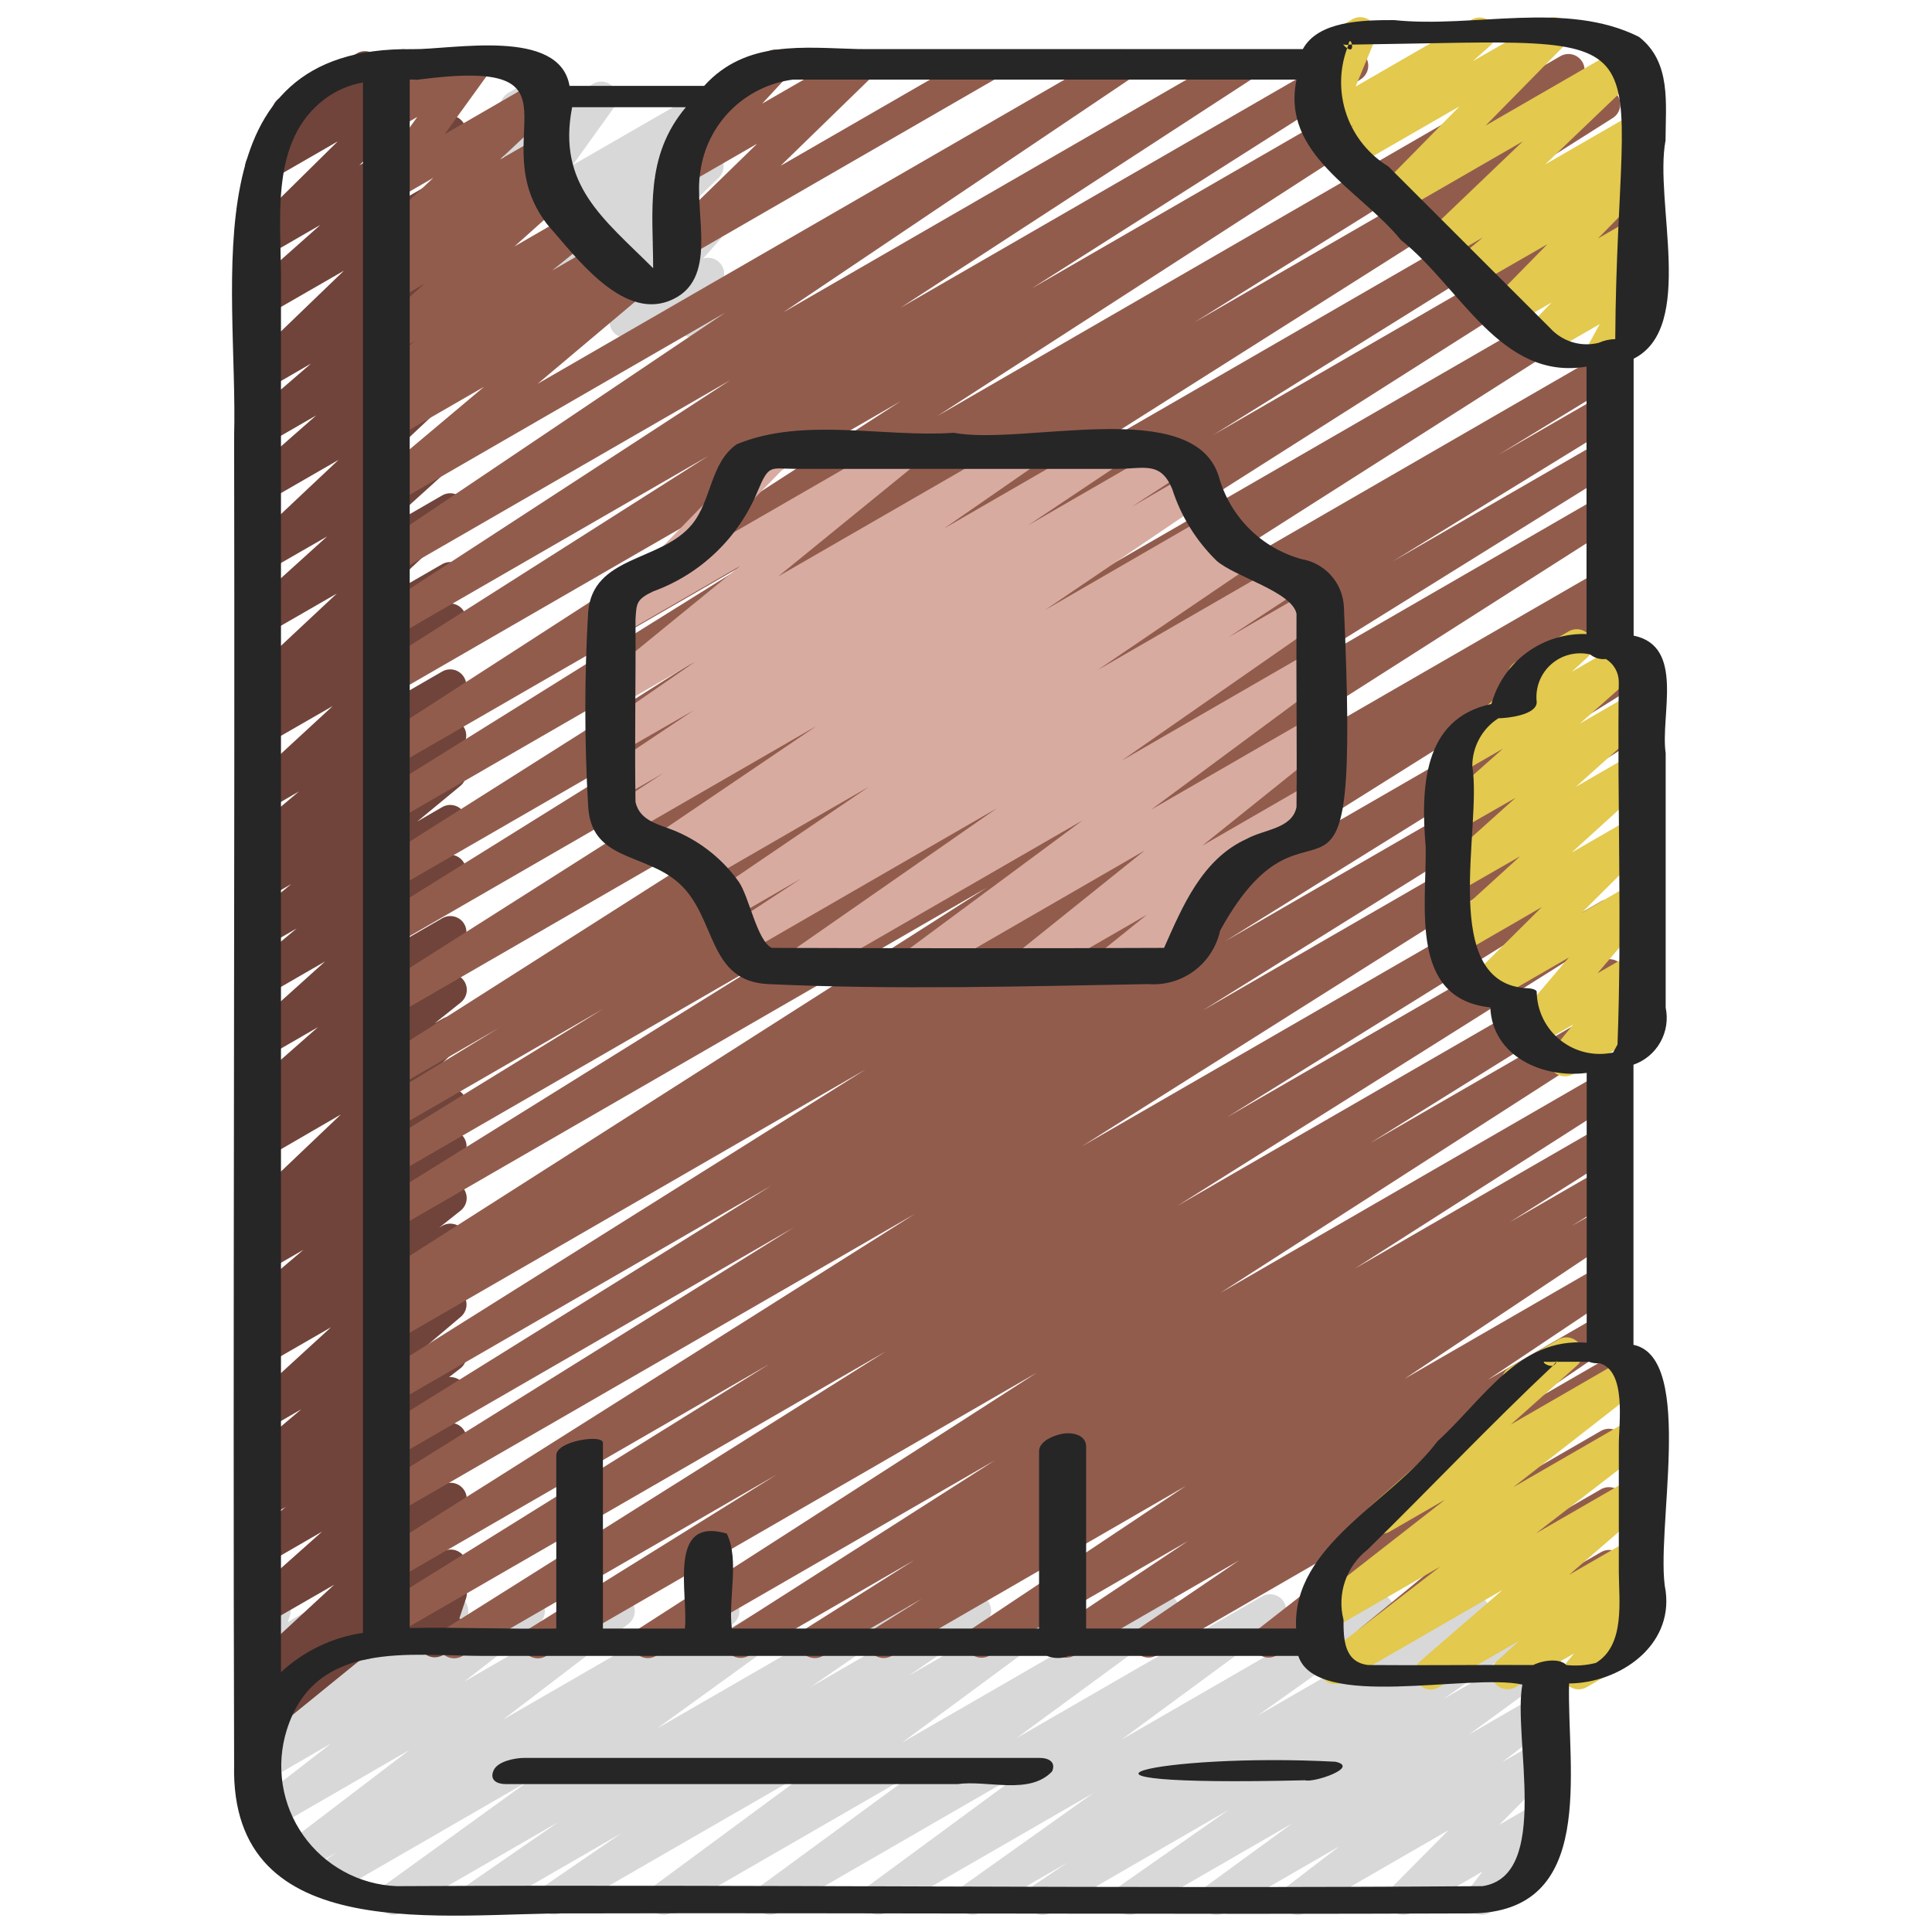 <svg width="60" height="60" viewBox="0 0 60 60" fill="none" xmlns="http://www.w3.org/2000/svg">
<path d="M16.991 10.5C16.892 10.5 16.795 10.47 16.712 10.414C16.63 10.359 16.566 10.28 16.529 10.188C16.491 10.096 16.482 9.995 16.503 9.898C16.523 9.8 16.572 9.711 16.643 9.642L18.732 7.613L16.28 9.023C16.172 9.084 16.047 9.102 15.926 9.076C15.806 9.049 15.699 8.978 15.628 8.878C15.556 8.778 15.524 8.654 15.538 8.532C15.551 8.409 15.61 8.296 15.702 8.214L18.187 6.051L16.28 7.151C16.181 7.207 16.066 7.228 15.954 7.21C15.841 7.193 15.738 7.137 15.662 7.053C15.585 6.968 15.54 6.861 15.533 6.747C15.526 6.633 15.558 6.521 15.624 6.428L16.924 4.621L16.285 4.989C16.197 5.039 16.097 5.062 15.996 5.054C15.895 5.046 15.799 5.008 15.72 4.944C15.642 4.88 15.585 4.794 15.556 4.697C15.527 4.6 15.529 4.497 15.56 4.401L15.775 3.745C15.703 3.702 15.644 3.641 15.602 3.568C15.536 3.453 15.518 3.317 15.552 3.189C15.586 3.061 15.67 2.951 15.785 2.885L16.285 2.597C16.373 2.546 16.474 2.523 16.575 2.531C16.676 2.539 16.772 2.577 16.851 2.641C16.93 2.705 16.987 2.791 17.016 2.889C17.044 2.986 17.043 3.09 17.011 3.186L16.917 3.47L18.424 2.6C18.523 2.544 18.638 2.523 18.75 2.54C18.863 2.558 18.966 2.614 19.042 2.698C19.119 2.783 19.164 2.89 19.171 3.004C19.178 3.118 19.146 3.23 19.08 3.323L17.785 5.128L22.17 2.6C22.277 2.539 22.404 2.521 22.524 2.547C22.644 2.574 22.751 2.645 22.822 2.745C22.894 2.845 22.926 2.969 22.912 3.091C22.899 3.214 22.84 3.327 22.748 3.409L20.265 5.569L21.721 4.729C21.826 4.667 21.951 4.646 22.071 4.67C22.191 4.694 22.298 4.761 22.372 4.858C22.446 4.956 22.481 5.077 22.472 5.199C22.462 5.321 22.409 5.435 22.321 5.52L20.23 7.548L21.73 6.681C21.833 6.622 21.953 6.602 22.069 6.623C22.186 6.645 22.291 6.707 22.366 6.799C22.441 6.89 22.48 7.006 22.478 7.124C22.476 7.242 22.432 7.356 22.354 7.445L21.835 8.029C21.923 8 22.018 7.997 22.108 8.019C22.198 8.041 22.28 8.087 22.345 8.153C22.41 8.219 22.456 8.302 22.477 8.392C22.497 8.483 22.493 8.577 22.463 8.665L22.263 9.265C22.332 9.308 22.389 9.367 22.429 9.438C22.495 9.553 22.513 9.689 22.479 9.817C22.444 9.945 22.361 10.054 22.246 10.12L21.746 10.41C21.658 10.461 21.557 10.484 21.455 10.476C21.354 10.467 21.258 10.428 21.179 10.364C21.1 10.3 21.043 10.213 21.015 10.115C20.987 10.017 20.989 9.913 21.022 9.817L21.094 9.606L19.681 10.421C19.578 10.48 19.457 10.501 19.341 10.48C19.224 10.459 19.118 10.396 19.043 10.304C18.968 10.212 18.928 10.096 18.931 9.978C18.933 9.859 18.978 9.745 19.057 9.656L19.557 9.099L17.245 10.433C17.168 10.478 17.08 10.501 16.991 10.5Z" fill="#D8D8D8"/>
<path d="M32.372 59.47C32.265 59.47 32.161 59.435 32.075 59.371C31.989 59.308 31.925 59.218 31.894 59.115C31.863 59.013 31.866 58.903 31.902 58.802C31.938 58.701 32.005 58.615 32.094 58.555L33.153 57.843L30.453 59.402C30.342 59.465 30.21 59.484 30.086 59.453C29.962 59.423 29.854 59.346 29.785 59.238C29.715 59.13 29.69 59 29.714 58.874C29.738 58.749 29.809 58.637 29.913 58.562L33.946 55.691L27.517 59.4C27.406 59.462 27.276 59.48 27.153 59.45C27.03 59.419 26.923 59.343 26.854 59.237C26.785 59.131 26.758 59.003 26.78 58.878C26.802 58.753 26.87 58.641 26.971 58.565L31.886 54.948L24.174 59.4C24.063 59.464 23.932 59.483 23.808 59.453C23.683 59.424 23.575 59.347 23.505 59.24C23.435 59.133 23.409 59.004 23.432 58.878C23.455 58.752 23.525 58.64 23.628 58.564L28.487 55L20.861 59.4C20.75 59.463 20.62 59.482 20.496 59.452C20.372 59.423 20.264 59.347 20.194 59.24C20.124 59.133 20.098 59.004 20.12 58.879C20.142 58.753 20.212 58.641 20.314 58.565L25.326 54.865L17.461 59.4C17.349 59.46 17.219 59.476 17.097 59.443C16.974 59.411 16.868 59.334 16.801 59.227C16.733 59.119 16.709 58.99 16.733 58.866C16.756 58.742 16.827 58.631 16.929 58.556L19.291 56.937L15.023 59.4C14.912 59.461 14.781 59.477 14.658 59.445C14.535 59.413 14.429 59.336 14.361 59.229C14.293 59.121 14.268 58.992 14.292 58.868C14.316 58.743 14.386 58.632 14.489 58.557L17.333 56.59L12.465 59.4C12.354 59.464 12.223 59.482 12.098 59.452C11.974 59.422 11.866 59.346 11.796 59.238C11.727 59.131 11.701 59.001 11.725 58.875C11.748 58.749 11.819 58.637 11.922 58.562L16.411 55.314L10.265 58.863C10.153 58.926 10.021 58.943 9.897 58.912C9.772 58.88 9.665 58.802 9.596 58.693C9.528 58.584 9.504 58.453 9.53 58.328C9.556 58.202 9.629 58.09 9.734 58.017L10.474 57.517L9.369 58.153C9.259 58.217 9.129 58.236 9.005 58.207C8.882 58.178 8.773 58.103 8.703 57.998C8.632 57.892 8.605 57.764 8.626 57.638C8.646 57.513 8.714 57.4 8.815 57.323L12.715 54.348L8.521 56.772C8.411 56.835 8.282 56.853 8.159 56.825C8.036 56.796 7.928 56.721 7.858 56.617C7.788 56.512 7.759 56.384 7.779 56.259C7.799 56.135 7.865 56.022 7.965 55.944L10.285 54.144L8.28 55.305C8.171 55.368 8.042 55.388 7.919 55.36C7.796 55.332 7.688 55.259 7.617 55.154C7.546 55.05 7.516 54.923 7.535 54.799C7.554 54.674 7.619 54.561 7.717 54.482L8.7 53.69L8.28 53.933C8.181 53.99 8.065 54.012 7.952 53.994C7.839 53.976 7.736 53.92 7.659 53.835C7.582 53.75 7.537 53.641 7.531 53.527C7.525 53.413 7.558 53.3 7.625 53.207L8.765 51.63L8.28 51.909C8.191 51.96 8.089 51.983 7.987 51.975C7.885 51.966 7.788 51.926 7.709 51.861C7.631 51.796 7.574 51.708 7.547 51.609C7.52 51.51 7.524 51.406 7.558 51.309L7.758 50.733C7.692 50.69 7.638 50.632 7.599 50.564C7.533 50.449 7.515 50.313 7.549 50.185C7.583 50.058 7.667 49.949 7.781 49.882L8.281 49.593C8.369 49.543 8.471 49.521 8.572 49.53C8.673 49.539 8.77 49.579 8.848 49.644C8.926 49.709 8.982 49.796 9.009 49.894C9.037 49.992 9.033 50.096 9 50.192L8.937 50.374L10.286 49.596C10.385 49.539 10.5 49.518 10.613 49.536C10.726 49.554 10.829 49.61 10.905 49.695C10.982 49.779 11.027 49.888 11.034 50.002C11.04 50.115 11.007 50.228 10.941 50.321L9.805 51.9L13.798 49.6C13.907 49.538 14.035 49.52 14.157 49.548C14.279 49.576 14.386 49.649 14.457 49.753C14.527 49.856 14.557 49.982 14.539 50.106C14.521 50.23 14.458 50.343 14.361 50.422L13.378 51.214L16.178 49.598C16.288 49.537 16.416 49.519 16.539 49.548C16.661 49.577 16.768 49.651 16.838 49.756C16.908 49.86 16.936 49.987 16.916 50.111C16.897 50.236 16.831 50.348 16.733 50.426L14.414 52.226L18.963 49.6C19.073 49.536 19.203 49.517 19.327 49.546C19.45 49.575 19.558 49.65 19.629 49.755C19.699 49.861 19.727 49.989 19.706 50.115C19.686 50.24 19.618 50.353 19.517 50.43L15.617 53.408L22.217 49.598C22.329 49.534 22.462 49.516 22.587 49.548C22.712 49.579 22.82 49.658 22.888 49.767C22.957 49.877 22.98 50.008 22.954 50.135C22.928 50.261 22.853 50.372 22.747 50.445L22.013 50.945L24.343 49.6C24.454 49.536 24.585 49.518 24.709 49.548C24.834 49.578 24.942 49.654 25.011 49.762C25.081 49.869 25.107 49.999 25.083 50.125C25.06 50.251 24.989 50.363 24.886 50.438L20.395 53.687L27.478 49.598C27.59 49.535 27.721 49.517 27.846 49.548C27.97 49.58 28.078 49.658 28.146 49.766C28.215 49.874 28.239 50.005 28.214 50.131C28.189 50.257 28.117 50.368 28.012 50.442L25.163 52.4L30.037 49.586C30.149 49.524 30.28 49.507 30.404 49.539C30.528 49.57 30.635 49.648 30.703 49.757C30.771 49.865 30.795 49.995 30.77 50.12C30.745 50.246 30.673 50.357 30.569 50.431L28.209 52.048L32.478 49.584C32.589 49.522 32.718 49.504 32.841 49.535C32.965 49.565 33.072 49.641 33.141 49.747C33.21 49.853 33.237 49.981 33.215 50.106C33.193 50.231 33.125 50.343 33.024 50.419L28.013 54.119L35.883 49.576C35.994 49.512 36.125 49.493 36.249 49.523C36.373 49.552 36.482 49.629 36.552 49.736C36.622 49.843 36.648 49.972 36.625 50.098C36.602 50.224 36.532 50.336 36.429 50.412L31.568 53.979L39.2 49.574C39.31 49.512 39.44 49.494 39.563 49.525C39.687 49.555 39.794 49.63 39.863 49.736C39.932 49.843 39.959 49.971 39.937 50.096C39.915 50.221 39.847 50.333 39.746 50.409L34.83 54.025L42.547 49.571C42.658 49.508 42.789 49.489 42.914 49.52C43.038 49.55 43.146 49.627 43.215 49.735C43.285 49.843 43.31 49.973 43.286 50.099C43.262 50.224 43.191 50.336 43.087 50.411L39.055 53.281L45.485 49.569C45.597 49.504 45.73 49.485 45.856 49.516C45.982 49.548 46.091 49.627 46.16 49.737C46.229 49.847 46.252 49.98 46.224 50.106C46.197 50.233 46.122 50.345 46.014 50.417L44.956 51.127L47.656 49.567C47.768 49.503 47.9 49.484 48.025 49.515C48.15 49.546 48.258 49.624 48.327 49.732C48.396 49.841 48.42 49.972 48.395 50.098C48.37 50.224 48.297 50.336 48.192 50.41L44.824 52.765L47.72 51.1C47.831 51.035 47.962 51.016 48.087 51.045C48.212 51.075 48.321 51.151 48.391 51.259C48.461 51.367 48.487 51.497 48.464 51.623C48.44 51.749 48.369 51.862 48.265 51.937L45.615 53.87L47.715 52.655C47.825 52.593 47.954 52.575 48.076 52.604C48.199 52.634 48.306 52.708 48.376 52.813C48.446 52.918 48.474 53.045 48.454 53.169C48.434 53.294 48.368 53.406 48.269 53.484L46.654 54.723L47.715 54.111C47.82 54.05 47.943 54.03 48.062 54.054C48.181 54.077 48.287 54.143 48.361 54.239C48.435 54.335 48.471 54.454 48.464 54.575C48.456 54.696 48.405 54.81 48.32 54.896L46.562 56.67L47.72 56C47.82 55.943 47.937 55.922 48.051 55.941C48.164 55.96 48.268 56.018 48.344 56.105C48.42 56.191 48.464 56.302 48.468 56.417C48.472 56.532 48.436 56.645 48.366 56.737L47.766 57.517C47.867 57.535 47.959 57.584 48.032 57.656C48.104 57.728 48.152 57.821 48.17 57.922C48.188 58.023 48.175 58.126 48.132 58.219C48.089 58.312 48.018 58.389 47.93 58.441L46.272 59.398C46.172 59.455 46.055 59.476 45.941 59.457C45.827 59.438 45.724 59.38 45.648 59.294C45.572 59.207 45.528 59.096 45.524 58.981C45.52 58.866 45.556 58.753 45.626 58.661L46.039 58.123L43.828 59.4C43.723 59.46 43.6 59.48 43.482 59.456C43.364 59.432 43.258 59.367 43.185 59.271C43.111 59.176 43.074 59.057 43.081 58.936C43.088 58.816 43.139 58.702 43.223 58.616L44.986 56.837L40.545 59.4C40.435 59.463 40.305 59.482 40.182 59.453C40.059 59.424 39.951 59.35 39.881 59.245C39.81 59.139 39.782 59.011 39.803 58.886C39.823 58.761 39.89 58.648 39.99 58.571L41.6 57.336L38.023 59.4C37.912 59.463 37.781 59.481 37.657 59.451C37.534 59.421 37.426 59.345 37.356 59.238C37.287 59.131 37.261 59.002 37.284 58.876C37.306 58.751 37.376 58.639 37.479 58.563L40.13 56.629L35.33 59.4C35.219 59.462 35.088 59.478 34.965 59.447C34.841 59.416 34.734 59.339 34.666 59.231C34.598 59.124 34.573 58.994 34.596 58.869C34.62 58.744 34.691 58.633 34.794 58.558L38.159 56.205L32.624 59.405C32.547 59.449 32.46 59.471 32.372 59.47Z" fill="#D8D8D8"/>
<path d="M11.306 51.538C11.196 51.538 11.089 51.502 11.002 51.435C10.914 51.368 10.851 51.274 10.823 51.167C10.794 51.061 10.802 50.948 10.844 50.847C10.886 50.745 10.961 50.66 11.056 50.605L13.749 49.05C13.837 48.999 13.938 48.977 14.039 48.985C14.14 48.993 14.237 49.032 14.315 49.096C14.394 49.16 14.451 49.247 14.479 49.344C14.507 49.442 14.505 49.546 14.473 49.642L14.267 50.258C14.336 50.302 14.393 50.361 14.434 50.432C14.467 50.489 14.488 50.552 14.496 50.617C14.505 50.682 14.501 50.748 14.483 50.812C14.466 50.875 14.437 50.934 14.397 50.986C14.357 51.039 14.307 51.082 14.25 51.115L13.75 51.403C13.662 51.453 13.561 51.476 13.46 51.468C13.358 51.459 13.262 51.42 13.184 51.356C13.105 51.292 13.048 51.205 13.02 51.108C12.992 51.011 12.994 50.907 13.026 50.811L13.104 50.576L11.556 51.471C11.48 51.515 11.394 51.538 11.306 51.538Z" fill="#70443A"/>
<path d="M8.03 53.977C7.927 53.977 7.826 53.945 7.742 53.885C7.658 53.826 7.594 53.742 7.559 53.644C7.525 53.547 7.521 53.441 7.549 53.342C7.577 53.242 7.635 53.154 7.715 53.089L8.815 52.195L8.28 52.5C8.174 52.562 8.048 52.582 7.927 52.557C7.807 52.532 7.7 52.464 7.627 52.364C7.554 52.265 7.52 52.143 7.531 52.02C7.543 51.897 7.6 51.783 7.69 51.7L10.377 49.216L8.277 50.426C8.17 50.487 8.044 50.506 7.924 50.48C7.803 50.454 7.697 50.384 7.624 50.284C7.552 50.184 7.52 50.061 7.533 49.938C7.546 49.816 7.604 49.703 7.695 49.62L10.004 47.565L8.277 48.565C8.168 48.628 8.04 48.647 7.918 48.62C7.795 48.593 7.688 48.52 7.616 48.417C7.545 48.313 7.516 48.186 7.534 48.061C7.553 47.937 7.618 47.824 7.716 47.745L8.876 46.8L8.276 47.144C8.166 47.205 8.038 47.223 7.915 47.194C7.793 47.165 7.686 47.09 7.616 46.986C7.547 46.882 7.518 46.755 7.538 46.631C7.557 46.506 7.623 46.394 7.721 46.316L8.07 46.045C7.983 46.051 7.896 46.034 7.817 45.998C7.737 45.961 7.669 45.904 7.617 45.834C7.545 45.732 7.515 45.606 7.531 45.483C7.547 45.359 7.609 45.245 7.704 45.165L9.359 43.765L8.28 44.39C8.174 44.452 8.048 44.472 7.927 44.446C7.807 44.421 7.7 44.352 7.627 44.253C7.554 44.154 7.52 44.031 7.532 43.908C7.544 43.785 7.601 43.671 7.692 43.588L10.279 41.22L8.279 42.374C8.17 42.435 8.042 42.453 7.92 42.424C7.798 42.396 7.692 42.322 7.621 42.219C7.551 42.115 7.522 41.989 7.54 41.865C7.558 41.742 7.622 41.629 7.719 41.55L8.38 41.024L8.28 41.082C8.172 41.144 8.045 41.163 7.924 41.136C7.802 41.108 7.695 41.037 7.624 40.935C7.552 40.834 7.521 40.709 7.536 40.586C7.552 40.462 7.613 40.349 7.707 40.268L9.423 38.814L8.28 39.474C8.171 39.538 8.041 39.558 7.918 39.53C7.794 39.502 7.686 39.428 7.614 39.324C7.543 39.219 7.514 39.091 7.534 38.966C7.553 38.84 7.619 38.727 7.719 38.649L8.426 38.088L8.28 38.171C8.174 38.237 8.046 38.26 7.923 38.237C7.8 38.213 7.69 38.144 7.616 38.044C7.541 37.943 7.507 37.818 7.52 37.694C7.533 37.569 7.592 37.454 7.686 37.371L10.586 34.611L8.28 35.949C8.171 36.011 8.043 36.03 7.92 36.001C7.798 35.973 7.691 35.9 7.62 35.796C7.55 35.693 7.52 35.566 7.538 35.442C7.557 35.318 7.621 35.205 7.718 35.126L8.525 34.48L8.28 34.621C8.173 34.682 8.046 34.702 7.926 34.675C7.805 34.649 7.698 34.579 7.626 34.478C7.554 34.378 7.522 34.254 7.535 34.131C7.549 34.009 7.608 33.895 7.7 33.813L9.874 31.9L8.28 32.82C8.174 32.877 8.05 32.894 7.933 32.867C7.815 32.84 7.711 32.772 7.64 32.674C7.569 32.577 7.535 32.457 7.546 32.337C7.556 32.216 7.609 32.104 7.696 32.02L10.096 29.859L8.276 30.909C8.168 30.97 8.041 30.989 7.92 30.961C7.798 30.933 7.692 30.862 7.621 30.76C7.549 30.658 7.519 30.533 7.535 30.41C7.55 30.287 7.612 30.174 7.706 30.093L9.212 28.835L8.276 29.375C8.168 29.436 8.04 29.455 7.918 29.428C7.797 29.4 7.69 29.328 7.619 29.225C7.548 29.123 7.517 28.997 7.534 28.874C7.55 28.75 7.613 28.637 7.708 28.557L9.044 27.457L8.276 27.9C8.166 27.965 8.036 27.985 7.912 27.956C7.787 27.928 7.679 27.853 7.608 27.747C7.537 27.641 7.509 27.512 7.53 27.387C7.551 27.261 7.619 27.148 7.72 27.071L8.085 26.789C7.995 26.799 7.905 26.784 7.823 26.747C7.74 26.71 7.669 26.652 7.617 26.579C7.545 26.477 7.514 26.351 7.531 26.227C7.547 26.103 7.609 25.989 7.705 25.909L9.284 24.58L8.284 25.159C8.178 25.22 8.052 25.24 7.932 25.214C7.812 25.189 7.706 25.12 7.633 25.021C7.56 24.923 7.526 24.801 7.538 24.678C7.549 24.556 7.605 24.443 7.695 24.359L10.334 21.926L8.28 23.109C8.171 23.17 8.043 23.188 7.921 23.159C7.799 23.131 7.693 23.057 7.622 22.954C7.552 22.85 7.523 22.724 7.541 22.6C7.559 22.477 7.623 22.364 7.72 22.285L8.353 21.785L8.28 21.826C8.174 21.89 8.047 21.912 7.925 21.887C7.804 21.863 7.695 21.794 7.621 21.694C7.548 21.595 7.514 21.471 7.526 21.347C7.538 21.224 7.596 21.109 7.688 21.026L10.46 18.433L8.28 19.69C8.174 19.748 8.05 19.766 7.931 19.74C7.812 19.714 7.707 19.645 7.636 19.547C7.564 19.449 7.53 19.329 7.541 19.208C7.552 19.087 7.606 18.974 7.694 18.89L10.158 16.66L8.28 17.741C8.174 17.802 8.049 17.823 7.929 17.798C7.809 17.773 7.702 17.705 7.629 17.607C7.556 17.509 7.521 17.387 7.532 17.264C7.542 17.142 7.598 17.028 7.687 16.944L10.512 14.283L8.28 15.571C8.173 15.631 8.047 15.65 7.927 15.623C7.806 15.597 7.7 15.527 7.629 15.427C7.557 15.326 7.525 15.203 7.538 15.081C7.551 14.958 7.609 14.845 7.701 14.763L9.822 12.9L8.28 13.79C8.172 13.852 8.045 13.871 7.924 13.845C7.803 13.818 7.696 13.748 7.624 13.646C7.552 13.545 7.52 13.421 7.535 13.297C7.549 13.174 7.609 13.06 7.703 12.979L9.66 11.291L8.28 12.091C8.174 12.155 8.049 12.177 7.928 12.154C7.806 12.13 7.698 12.063 7.623 11.964C7.549 11.866 7.514 11.743 7.524 11.62C7.534 11.497 7.59 11.383 7.68 11.298L10.68 8.407L8.28 9.79C8.173 9.85 8.047 9.869 7.927 9.842C7.807 9.816 7.701 9.746 7.629 9.646C7.557 9.546 7.525 9.423 7.538 9.301C7.551 9.179 7.609 9.065 7.7 8.983L9.951 6.983L8.28 7.95C8.175 8.009 8.052 8.028 7.934 8.004C7.816 7.979 7.71 7.913 7.637 7.817C7.564 7.721 7.528 7.602 7.536 7.482C7.544 7.361 7.595 7.248 7.68 7.162L10.49 4.39L8.369 5.613C8.263 5.677 8.138 5.699 8.017 5.676C7.895 5.652 7.787 5.585 7.712 5.486C7.638 5.388 7.603 5.265 7.613 5.142C7.623 5.019 7.679 4.904 7.769 4.82L8.715 3.91C8.631 3.866 8.562 3.799 8.515 3.716C8.482 3.659 8.461 3.596 8.453 3.531C8.444 3.466 8.449 3.4 8.466 3.336C8.483 3.273 8.513 3.213 8.553 3.161C8.593 3.109 8.643 3.066 8.7 3.033L11.076 1.662C11.182 1.598 11.307 1.576 11.429 1.599C11.55 1.623 11.658 1.69 11.733 1.789C11.807 1.887 11.843 2.01 11.832 2.133C11.822 2.256 11.766 2.371 11.676 2.455L11.423 2.699L13.374 1.572C13.479 1.513 13.602 1.494 13.72 1.518C13.839 1.543 13.944 1.609 14.017 1.705C14.09 1.801 14.126 1.92 14.118 2.04C14.11 2.161 14.059 2.274 13.974 2.36L11.157 5.136L13.722 3.655C13.829 3.593 13.956 3.573 14.077 3.599C14.198 3.625 14.306 3.695 14.378 3.795C14.45 3.896 14.483 4.02 14.47 4.143C14.456 4.266 14.397 4.38 14.304 4.462L12.054 6.462L13.723 5.499C13.829 5.435 13.954 5.413 14.076 5.436C14.197 5.46 14.305 5.527 14.38 5.626C14.454 5.724 14.49 5.847 14.479 5.97C14.469 6.093 14.413 6.208 14.323 6.292L11.323 9.182L13.723 7.795C13.83 7.739 13.953 7.723 14.071 7.751C14.188 7.779 14.292 7.848 14.362 7.946C14.432 8.044 14.465 8.165 14.453 8.285C14.442 8.405 14.387 8.517 14.3 8.6L12.342 10.293L13.724 9.493C13.832 9.432 13.958 9.412 14.079 9.439C14.2 9.465 14.307 9.535 14.379 9.636C14.451 9.737 14.483 9.861 14.469 9.984C14.455 10.107 14.396 10.22 14.303 10.302L12.183 12.16L13.725 11.27C13.832 11.206 13.958 11.184 14.08 11.209C14.202 11.233 14.31 11.302 14.384 11.402C14.458 11.501 14.492 11.625 14.479 11.749C14.467 11.872 14.409 11.987 14.317 12.07L11.493 14.731L13.727 13.442C13.834 13.384 13.957 13.367 14.075 13.393C14.194 13.42 14.298 13.489 14.369 13.586C14.441 13.684 14.474 13.804 14.464 13.925C14.453 14.046 14.399 14.158 14.312 14.242L11.848 16.473L13.728 15.388C13.835 15.325 13.961 15.304 14.082 15.329C14.203 15.354 14.311 15.422 14.384 15.522C14.458 15.621 14.492 15.744 14.48 15.867C14.468 15.99 14.41 16.105 14.319 16.188L11.549 18.781L13.728 17.523C13.838 17.459 13.967 17.439 14.091 17.467C14.214 17.495 14.323 17.569 14.394 17.674C14.465 17.778 14.494 17.906 14.475 18.031C14.455 18.157 14.389 18.27 14.289 18.348L13.658 18.848L13.729 18.807C13.836 18.746 13.961 18.726 14.081 18.752C14.201 18.777 14.307 18.846 14.38 18.945C14.453 19.043 14.487 19.165 14.475 19.288C14.464 19.41 14.408 19.523 14.318 19.607L11.68 22.04L13.73 20.856C13.838 20.793 13.966 20.773 14.089 20.799C14.211 20.826 14.319 20.898 14.391 21.001C14.463 21.104 14.494 21.23 14.478 21.354C14.461 21.478 14.398 21.592 14.302 21.672L12.728 22.993L13.728 22.414C13.838 22.35 13.968 22.33 14.092 22.359C14.215 22.387 14.324 22.462 14.395 22.567C14.466 22.672 14.494 22.801 14.473 22.926C14.453 23.052 14.386 23.164 14.285 23.242L13.919 23.525C14.027 23.512 14.135 23.534 14.229 23.588C14.323 23.642 14.397 23.724 14.439 23.824C14.482 23.923 14.491 24.034 14.466 24.139C14.44 24.244 14.382 24.338 14.298 24.407L12.96 25.512L13.73 25.067C13.839 25.003 13.967 24.983 14.09 25.01C14.212 25.037 14.32 25.109 14.393 25.212C14.464 25.315 14.495 25.441 14.478 25.566C14.461 25.69 14.398 25.804 14.301 25.884L12.8 27.144L13.738 26.603C13.845 26.546 13.968 26.529 14.085 26.556C14.203 26.583 14.307 26.651 14.378 26.749C14.45 26.846 14.483 26.966 14.473 27.086C14.462 27.207 14.409 27.319 14.322 27.403L11.922 29.562L13.741 28.513C13.848 28.453 13.974 28.434 14.094 28.461C14.214 28.487 14.32 28.557 14.392 28.657C14.464 28.757 14.496 28.88 14.483 29.002C14.47 29.124 14.412 29.238 14.321 29.32L12.149 31.232L13.742 30.312C13.851 30.247 13.981 30.226 14.105 30.254C14.229 30.281 14.338 30.355 14.41 30.46C14.482 30.565 14.511 30.693 14.491 30.819C14.472 30.944 14.405 31.058 14.305 31.136L13.499 31.78L13.743 31.64C13.849 31.575 13.975 31.552 14.097 31.575C14.219 31.598 14.328 31.666 14.403 31.765C14.478 31.864 14.513 31.987 14.502 32.111C14.491 32.235 14.434 32.35 14.343 32.434L11.427 35.2L13.74 33.865C13.849 33.801 13.979 33.782 14.102 33.81C14.225 33.838 14.333 33.911 14.405 34.016C14.476 34.12 14.505 34.248 14.486 34.372C14.467 34.497 14.401 34.611 14.302 34.689L13.602 35.248L13.742 35.167C13.85 35.105 13.977 35.086 14.099 35.113C14.22 35.141 14.327 35.212 14.399 35.314C14.47 35.415 14.501 35.54 14.486 35.663C14.47 35.787 14.409 35.9 14.315 35.981L12.6 37.434L13.741 36.774C13.851 36.71 13.98 36.69 14.104 36.718C14.227 36.746 14.336 36.82 14.407 36.925C14.478 37.029 14.507 37.157 14.488 37.282C14.468 37.408 14.402 37.521 14.302 37.599L13.638 38.126L13.738 38.066C13.845 38.006 13.969 37.987 14.089 38.013C14.209 38.038 14.315 38.107 14.387 38.205C14.459 38.304 14.493 38.425 14.482 38.547C14.471 38.669 14.415 38.782 14.326 38.866L11.74 41.233L13.74 40.079C13.848 40.017 13.976 39.998 14.097 40.025C14.219 40.052 14.326 40.124 14.397 40.226C14.469 40.328 14.5 40.453 14.484 40.577C14.468 40.7 14.407 40.813 14.312 40.894L12.655 42.294L13.741 41.668C13.851 41.605 13.98 41.587 14.103 41.615C14.226 41.644 14.334 41.719 14.404 41.824C14.475 41.928 14.503 42.056 14.483 42.181C14.463 42.306 14.397 42.418 14.297 42.496L13.947 42.767C14.035 42.761 14.123 42.778 14.202 42.815C14.282 42.852 14.351 42.909 14.403 42.98C14.475 43.083 14.505 43.21 14.488 43.334C14.47 43.459 14.406 43.572 14.309 43.652L13.151 44.597L13.743 44.255C13.85 44.194 13.976 44.175 14.097 44.201C14.217 44.227 14.324 44.297 14.396 44.397C14.468 44.497 14.501 44.62 14.488 44.742C14.475 44.865 14.417 44.978 14.325 45.061L12.016 47.117L13.744 46.117C13.851 46.055 13.976 46.035 14.097 46.06C14.217 46.085 14.325 46.154 14.398 46.253C14.471 46.352 14.505 46.474 14.493 46.597C14.481 46.72 14.425 46.834 14.334 46.917L11.65 49.4L13.75 48.189C13.859 48.127 13.987 48.107 14.11 48.135C14.232 48.163 14.34 48.236 14.411 48.339C14.482 48.443 14.511 48.569 14.494 48.693C14.476 48.818 14.412 48.931 14.315 49.01L8.815 53.479C8.773 53.58 8.699 53.664 8.605 53.719L8.28 53.907C8.204 53.952 8.118 53.976 8.03 53.977Z" fill="#70443A"/>
<path d="M21.03 8.081C20.931 8.081 20.834 8.051 20.751 7.995C20.669 7.94 20.605 7.861 20.568 7.769C20.53 7.677 20.521 7.576 20.542 7.479C20.562 7.381 20.611 7.292 20.682 7.223L23.515 4.462L21.305 5.737C21.201 5.797 21.08 5.818 20.962 5.796C20.844 5.774 20.738 5.71 20.664 5.617C20.589 5.524 20.55 5.406 20.554 5.287C20.559 5.167 20.606 5.053 20.687 4.965L22.068 3.476C21.994 3.431 21.933 3.367 21.892 3.291C21.85 3.215 21.829 3.13 21.83 3.043C21.831 2.956 21.855 2.872 21.899 2.797C21.942 2.722 22.005 2.66 22.08 2.617L23.832 1.605C23.936 1.545 24.057 1.524 24.175 1.546C24.293 1.568 24.399 1.632 24.474 1.726C24.548 1.819 24.587 1.937 24.582 2.056C24.578 2.176 24.53 2.29 24.449 2.378L23.672 3.217L26.477 1.6C26.582 1.538 26.707 1.517 26.827 1.541C26.947 1.565 27.054 1.632 27.128 1.729C27.201 1.827 27.237 1.948 27.228 2.07C27.218 2.192 27.165 2.306 27.077 2.391L24.243 5.148L30.394 1.6C30.508 1.54 30.641 1.527 30.765 1.563C30.889 1.599 30.994 1.681 31.059 1.793C31.123 1.904 31.142 2.037 31.111 2.162C31.081 2.287 31.003 2.396 30.894 2.465L21.28 8.014C21.204 8.058 21.118 8.082 21.03 8.081Z" fill="#925C4D"/>
<path d="M14.1 51.5C13.992 51.5 13.886 51.465 13.8 51.399C13.713 51.334 13.65 51.243 13.62 51.139C13.59 51.034 13.595 50.923 13.633 50.822C13.672 50.721 13.742 50.635 13.834 50.577L27.508 41.971L12.28 50.763C12.166 50.827 12.032 50.844 11.906 50.811C11.78 50.777 11.672 50.696 11.605 50.584C11.539 50.472 11.518 50.339 11.548 50.212C11.578 50.085 11.657 49.975 11.767 49.905L23.886 42.366L12.28 49.066C12.167 49.126 12.035 49.141 11.912 49.107C11.788 49.073 11.682 48.993 11.616 48.883C11.55 48.774 11.528 48.643 11.556 48.518C11.584 48.393 11.658 48.283 11.764 48.211L28.41 37.7L12.28 47.01C12.167 47.072 12.034 47.089 11.909 47.055C11.784 47.021 11.677 46.94 11.61 46.829C11.543 46.718 11.523 46.586 11.552 46.46C11.581 46.334 11.658 46.224 11.766 46.153L24.637 38.129L12.28 45.263C12.166 45.327 12.032 45.344 11.906 45.311C11.78 45.277 11.672 45.196 11.605 45.084C11.539 44.972 11.518 44.839 11.548 44.712C11.578 44.585 11.657 44.475 11.767 44.405L23.945 36.828L12.28 43.562C12.167 43.623 12.034 43.639 11.91 43.605C11.786 43.571 11.68 43.49 11.613 43.38C11.547 43.27 11.526 43.138 11.554 43.013C11.582 42.887 11.658 42.777 11.765 42.706L26.882 33.213L12.282 41.644C12.168 41.706 12.035 41.721 11.91 41.687C11.785 41.652 11.679 41.571 11.613 41.459C11.547 41.348 11.527 41.215 11.557 41.089C11.586 40.963 11.664 40.854 11.773 40.784L12.457 40.367L12.282 40.467C12.169 40.532 12.035 40.55 11.909 40.517C11.782 40.484 11.674 40.404 11.606 40.292C11.539 40.181 11.517 40.047 11.547 39.92C11.576 39.793 11.654 39.682 11.764 39.612L30.639 27.572L12.28 38.171C12.166 38.235 12.032 38.252 11.906 38.219C11.78 38.185 11.672 38.104 11.605 37.992C11.539 37.88 11.518 37.746 11.548 37.62C11.578 37.493 11.657 37.383 11.767 37.313L23.945 29.736L12.28 36.471C12.166 36.534 12.033 36.55 11.907 36.516C11.782 36.482 11.675 36.401 11.608 36.289C11.542 36.177 11.522 36.044 11.552 35.918C11.582 35.792 11.66 35.682 11.769 35.612L18.732 31.332L12.28 35.057C12.166 35.122 12.031 35.139 11.905 35.106C11.778 35.072 11.669 34.99 11.602 34.878C11.536 34.765 11.516 34.63 11.547 34.503C11.578 34.376 11.658 34.266 11.77 34.197L15.47 31.937L12.28 33.777C12.167 33.838 12.035 33.854 11.911 33.82C11.787 33.786 11.681 33.706 11.614 33.597C11.548 33.487 11.526 33.356 11.553 33.23C11.581 33.105 11.656 32.995 11.762 32.923L30.273 21.136L12.28 31.523C12.167 31.584 12.035 31.6 11.911 31.566C11.787 31.532 11.681 31.453 11.614 31.343C11.548 31.233 11.526 31.102 11.553 30.976C11.581 30.851 11.656 30.741 11.762 30.669L29.762 19.233L12.28 29.327C12.167 29.39 12.034 29.405 11.909 29.372C11.784 29.338 11.677 29.257 11.61 29.146C11.543 29.035 11.523 28.903 11.552 28.777C11.581 28.651 11.658 28.541 11.766 28.47L24.325 20.648L12.28 27.6C12.166 27.669 12.03 27.689 11.902 27.657C11.773 27.626 11.662 27.544 11.594 27.43C11.525 27.317 11.504 27.181 11.536 27.052C11.568 26.923 11.649 26.813 11.763 26.744L28.863 15.918L12.28 25.493C12.167 25.553 12.035 25.567 11.912 25.532C11.789 25.498 11.684 25.418 11.618 25.308C11.552 25.199 11.531 25.068 11.559 24.943C11.586 24.818 11.66 24.709 11.766 24.637L23.63 17.237L12.28 23.787C12.167 23.848 12.036 23.864 11.912 23.831C11.788 23.797 11.682 23.718 11.615 23.608C11.548 23.499 11.526 23.368 11.553 23.243C11.579 23.118 11.653 23.007 11.759 22.935L27.969 12.462L12.28 21.52C12.167 21.585 12.033 21.603 11.907 21.57C11.78 21.537 11.672 21.456 11.604 21.345C11.537 21.233 11.515 21.1 11.545 20.973C11.574 20.846 11.652 20.735 11.762 20.665L21.989 14.165L12.28 19.768C12.167 19.831 12.035 19.848 11.91 19.815C11.785 19.783 11.677 19.703 11.61 19.593C11.542 19.483 11.52 19.351 11.548 19.224C11.575 19.098 11.651 18.988 11.758 18.916L22.675 11.809L12.275 17.809C12.163 17.874 12.03 17.893 11.904 17.862C11.778 17.83 11.669 17.751 11.6 17.641C11.531 17.531 11.508 17.398 11.535 17.271C11.563 17.145 11.638 17.033 11.746 16.961L22.526 9.707L12.28 15.622C12.172 15.684 12.044 15.703 11.923 15.676C11.801 15.649 11.694 15.577 11.623 15.475C11.551 15.373 11.52 15.248 11.536 15.124C11.552 15.001 11.613 14.888 11.708 14.807L15.03 12.014L12.28 13.6C12.17 13.661 12.041 13.679 11.918 13.649C11.796 13.62 11.689 13.545 11.62 13.44C11.55 13.335 11.523 13.207 11.543 13.083C11.563 12.959 11.63 12.847 11.729 12.769L12.211 12.404C12.1 12.449 11.976 12.453 11.862 12.414C11.748 12.375 11.652 12.297 11.592 12.193C11.531 12.09 11.509 11.967 11.531 11.849C11.553 11.731 11.617 11.625 11.711 11.55L12.89 10.588L12.277 10.941C12.171 10.997 12.048 11.014 11.93 10.986C11.813 10.959 11.71 10.891 11.639 10.794C11.568 10.697 11.534 10.577 11.545 10.457C11.555 10.337 11.608 10.225 11.694 10.141L13.184 8.811L12.277 9.333C12.169 9.394 12.042 9.413 11.921 9.386C11.8 9.359 11.693 9.288 11.621 9.187C11.55 9.085 11.519 8.961 11.534 8.838C11.549 8.714 11.609 8.601 11.703 8.52L12.439 7.895L12.277 7.987C12.171 8.051 12.044 8.073 11.922 8.048C11.8 8.024 11.692 7.955 11.618 7.855C11.544 7.756 11.51 7.632 11.523 7.508C11.535 7.385 11.593 7.27 11.685 7.187L13.456 5.524L12.277 6.205C12.178 6.262 12.062 6.284 11.949 6.266C11.836 6.248 11.733 6.192 11.656 6.107C11.579 6.022 11.534 5.913 11.528 5.799C11.522 5.685 11.555 5.572 11.622 5.479L12.96 3.632L12.28 4.024C12.193 4.074 12.092 4.097 11.992 4.089C11.891 4.081 11.795 4.043 11.717 3.98C11.638 3.917 11.581 3.831 11.552 3.735C11.523 3.638 11.523 3.535 11.554 3.439L11.775 2.749C11.701 2.705 11.64 2.642 11.597 2.568C11.531 2.453 11.513 2.317 11.547 2.189C11.581 2.061 11.665 1.951 11.78 1.885L12.28 1.597C12.367 1.546 12.468 1.523 12.569 1.531C12.67 1.538 12.766 1.577 12.845 1.64C12.924 1.704 12.981 1.789 13.01 1.886C13.039 1.983 13.038 2.087 13.007 2.183L12.901 2.512L14.485 1.6C14.584 1.543 14.7 1.521 14.813 1.539C14.926 1.557 15.029 1.613 15.106 1.697C15.183 1.782 15.228 1.891 15.234 2.005C15.241 2.119 15.208 2.232 15.141 2.325L13.806 4.17L16.706 2.492C16.813 2.428 16.939 2.406 17.061 2.431C17.183 2.455 17.291 2.524 17.365 2.624C17.439 2.723 17.473 2.847 17.46 2.971C17.448 3.094 17.39 3.209 17.298 3.292L15.529 4.953L16.72 4.267C16.828 4.206 16.955 4.187 17.076 4.214C17.197 4.241 17.304 4.312 17.375 4.413C17.447 4.515 17.479 4.639 17.463 4.762C17.448 4.886 17.388 4.999 17.294 5.08L16.557 5.707L16.883 5.519C16.989 5.463 17.112 5.447 17.23 5.474C17.347 5.501 17.45 5.569 17.521 5.666C17.592 5.764 17.626 5.883 17.615 6.003C17.605 6.123 17.552 6.235 17.466 6.319L15.979 7.652L17.763 6.623C17.872 6.561 18 6.542 18.122 6.57C18.244 6.597 18.351 6.67 18.422 6.773C18.494 6.876 18.523 7.002 18.506 7.126C18.489 7.25 18.426 7.363 18.329 7.443L17.151 8.4L18.669 7.524C18.779 7.461 18.909 7.443 19.032 7.472C19.155 7.501 19.263 7.576 19.333 7.682C19.403 7.787 19.43 7.916 19.41 8.04C19.389 8.165 19.321 8.278 19.221 8.355L18.778 8.69L19.448 8.304C19.556 8.241 19.684 8.221 19.806 8.248C19.928 8.275 20.036 8.346 20.108 8.449C20.18 8.551 20.211 8.677 20.195 8.801C20.179 8.925 20.117 9.038 20.021 9.119L16.697 11.919L34.573 1.6C34.685 1.536 34.818 1.518 34.943 1.55C35.068 1.581 35.176 1.66 35.244 1.769C35.313 1.879 35.336 2.01 35.31 2.137C35.284 2.263 35.209 2.374 35.103 2.447L24.326 9.7L38.362 1.6C38.475 1.538 38.607 1.522 38.731 1.555C38.855 1.587 38.962 1.667 39.029 1.776C39.096 1.886 39.119 2.017 39.092 2.142C39.065 2.268 38.991 2.379 38.885 2.451L27.968 9.557L41.754 1.6C41.867 1.539 41.999 1.523 42.123 1.557C42.247 1.591 42.353 1.671 42.42 1.78C42.486 1.89 42.508 2.021 42.481 2.147C42.453 2.272 42.378 2.382 42.272 2.454L32.047 8.954L44.788 1.6C44.901 1.537 45.033 1.52 45.158 1.553C45.283 1.585 45.391 1.665 45.458 1.775C45.526 1.885 45.548 2.017 45.52 2.143C45.493 2.27 45.417 2.38 45.31 2.452L29.11 12.92L48.469 1.739C48.582 1.677 48.715 1.661 48.84 1.694C48.965 1.728 49.072 1.809 49.139 1.92C49.206 2.031 49.227 2.163 49.197 2.289C49.168 2.415 49.092 2.525 48.983 2.596L37.1 10.008L49.56 2.814C49.616 2.78 49.679 2.757 49.743 2.747C49.809 2.738 49.875 2.741 49.938 2.756C50.002 2.772 50.062 2.8 50.115 2.839C50.168 2.878 50.213 2.927 50.247 2.983C50.281 3.039 50.304 3.102 50.313 3.167C50.324 3.231 50.321 3.298 50.305 3.362C50.289 3.425 50.261 3.485 50.222 3.538C50.183 3.591 50.134 3.636 50.078 3.67L32.987 14.492L49.72 4.832C49.833 4.77 49.967 4.754 50.092 4.787C50.216 4.821 50.324 4.902 50.39 5.013C50.457 5.124 50.477 5.256 50.448 5.382C50.419 5.508 50.343 5.618 50.234 5.689L37.675 13.511L49.72 6.558C49.833 6.497 49.965 6.481 50.089 6.515C50.213 6.549 50.319 6.629 50.386 6.738C50.452 6.848 50.474 6.979 50.447 7.105C50.419 7.23 50.344 7.34 50.238 7.412L32.238 18.848L49.72 8.754C49.833 8.693 49.965 8.677 50.089 8.711C50.213 8.745 50.319 8.825 50.386 8.934C50.452 9.044 50.474 9.175 50.447 9.301C50.419 9.426 50.344 9.536 50.238 9.608L31.738 21.391L49.72 11.007C49.834 10.946 49.966 10.932 50.09 10.966C50.214 11.001 50.32 11.082 50.386 11.193C50.451 11.303 50.472 11.435 50.443 11.561C50.414 11.686 50.338 11.795 50.23 11.866L46.53 14.127L49.72 12.286C49.834 12.223 49.967 12.207 50.093 12.241C50.218 12.275 50.325 12.356 50.392 12.468C50.458 12.58 50.478 12.713 50.448 12.839C50.418 12.965 50.34 13.075 50.231 13.145L43.246 17.438L49.72 13.7C49.834 13.636 49.968 13.619 50.094 13.652C50.22 13.686 50.328 13.767 50.395 13.879C50.462 13.991 50.482 14.125 50.452 14.251C50.422 14.378 50.343 14.488 50.233 14.558L38.055 22.136L49.72 15.4C49.833 15.335 49.967 15.317 50.093 15.35C50.22 15.383 50.328 15.463 50.396 15.575C50.463 15.687 50.485 15.82 50.455 15.947C50.426 16.074 50.348 16.185 50.238 16.255L31.371 28.291L49.72 17.7C49.834 17.638 49.967 17.623 50.092 17.657C50.217 17.692 50.323 17.773 50.389 17.885C50.455 17.996 50.475 18.129 50.445 18.255C50.416 18.381 50.338 18.49 50.229 18.56L49.545 18.977L49.72 18.877C49.833 18.816 49.966 18.8 50.09 18.834C50.214 18.868 50.32 18.949 50.387 19.059C50.453 19.169 50.474 19.301 50.446 19.426C50.418 19.552 50.342 19.662 50.235 19.733L35.118 29.223L49.718 20.792C49.831 20.732 49.963 20.717 50.087 20.751C50.211 20.785 50.317 20.866 50.383 20.976C50.449 21.086 50.47 21.218 50.441 21.343C50.413 21.468 50.338 21.578 50.231 21.649L38.055 29.227L49.72 22.492C49.833 22.43 49.967 22.413 50.092 22.447C50.216 22.481 50.324 22.562 50.39 22.673C50.457 22.784 50.477 22.916 50.448 23.042C50.419 23.169 50.343 23.278 50.234 23.349L37.349 31.382L49.72 24.24C49.833 24.177 49.967 24.16 50.092 24.193C50.218 24.226 50.326 24.307 50.393 24.418C50.46 24.529 50.481 24.662 50.452 24.789C50.422 24.915 50.345 25.026 50.236 25.096L33.6 35.6L49.72 26.3C49.833 26.239 49.965 26.225 50.089 26.259C50.213 26.294 50.319 26.374 50.385 26.484C50.45 26.594 50.472 26.726 50.443 26.851C50.415 26.976 50.34 27.086 50.233 27.157L38.1 34.7L49.72 27.993C49.833 27.93 49.967 27.913 50.092 27.946C50.218 27.979 50.326 28.06 50.393 28.171C50.46 28.282 50.481 28.415 50.452 28.542C50.422 28.668 50.345 28.779 50.236 28.849L36.565 37.449L49.72 29.858C49.834 29.79 49.97 29.77 50.099 29.802C50.227 29.834 50.338 29.916 50.406 30.03C50.474 30.144 50.494 30.28 50.462 30.409C50.43 30.537 50.348 30.648 50.234 30.716L42.553 35.5L49.72 31.362C49.833 31.296 49.968 31.276 50.095 31.309C50.222 31.341 50.332 31.421 50.4 31.533C50.468 31.645 50.49 31.78 50.46 31.907C50.43 32.035 50.351 32.146 50.24 32.216L37.9 40.152L49.72 33.327C49.833 33.264 49.966 33.247 50.091 33.28C50.217 33.313 50.324 33.393 50.391 33.504C50.459 33.614 50.48 33.747 50.452 33.873C50.423 33.999 50.347 34.11 50.239 34.181L42.071 39.4L49.72 34.984C49.833 34.92 49.967 34.904 50.092 34.937C50.218 34.97 50.326 35.051 50.393 35.162C50.46 35.273 50.481 35.406 50.452 35.533C50.422 35.659 50.345 35.77 50.236 35.84L46.883 37.958L49.72 36.32C49.834 36.252 49.97 36.231 50.098 36.263C50.227 36.294 50.338 36.376 50.407 36.489C50.475 36.603 50.496 36.739 50.464 36.868C50.432 36.997 50.35 37.108 50.237 37.176L48.809 38.076L49.72 37.551C49.832 37.49 49.963 37.474 50.087 37.506C50.211 37.539 50.317 37.617 50.384 37.726C50.452 37.834 50.475 37.965 50.45 38.09C50.424 38.215 50.352 38.326 50.247 38.399L43.618 42.821L49.718 39.299C49.83 39.238 49.961 39.222 50.085 39.254C50.209 39.287 50.315 39.365 50.382 39.474C50.45 39.582 50.473 39.713 50.447 39.838C50.422 39.963 50.349 40.074 50.245 40.147L46.2 42.853L49.725 40.817C49.837 40.754 49.969 40.737 50.093 40.768C50.218 40.8 50.325 40.878 50.394 40.987C50.462 41.096 50.486 41.227 50.46 41.352C50.434 41.478 50.361 41.59 50.256 41.663L47.156 43.77L49.721 42.289C49.831 42.227 49.96 42.208 50.082 42.237C50.205 42.266 50.312 42.34 50.383 42.444C50.453 42.549 50.481 42.676 50.462 42.801C50.443 42.925 50.377 43.038 50.278 43.116L45.36 46.954L49.72 44.437C49.829 44.375 49.956 44.356 50.078 44.384C50.2 44.412 50.307 44.484 50.378 44.587C50.45 44.69 50.48 44.815 50.463 44.939C50.446 45.063 50.383 45.176 50.287 45.256L47.555 47.5L49.72 46.25C49.824 46.191 49.945 46.172 50.062 46.194C50.179 46.217 50.284 46.281 50.358 46.375C50.432 46.468 50.471 46.586 50.466 46.705C50.461 46.824 50.414 46.938 50.333 47.025L48.633 48.831L49.723 48.202C49.825 48.143 49.944 48.123 50.059 48.143C50.175 48.163 50.279 48.223 50.355 48.313C50.431 48.403 50.472 48.516 50.473 48.634C50.473 48.751 50.432 48.865 50.357 48.955L49.865 49.544C49.972 49.584 50.062 49.661 50.118 49.761C50.184 49.876 50.202 50.012 50.168 50.14C50.134 50.267 50.05 50.377 49.936 50.443L48.277 51.4C48.175 51.458 48.057 51.478 47.941 51.458C47.826 51.437 47.722 51.377 47.647 51.287C47.571 51.198 47.53 51.085 47.529 50.968C47.529 50.851 47.569 50.737 47.644 50.647L47.789 50.474L46.176 51.404C46.072 51.463 45.951 51.483 45.834 51.459C45.717 51.437 45.612 51.373 45.538 51.279C45.464 51.185 45.425 51.069 45.43 50.949C45.435 50.83 45.482 50.717 45.563 50.629L47.263 48.822L42.784 51.407C42.675 51.469 42.547 51.488 42.426 51.46C42.304 51.432 42.197 51.36 42.126 51.257C42.054 51.154 42.024 51.029 42.041 50.905C42.058 50.781 42.121 50.668 42.217 50.588L44.946 48.347L39.646 51.41C39.536 51.474 39.407 51.493 39.283 51.465C39.16 51.436 39.052 51.362 38.981 51.257C38.91 51.152 38.882 51.024 38.902 50.899C38.922 50.774 38.988 50.661 39.088 50.583L44 46.744L35.912 51.413C35.8 51.476 35.668 51.493 35.544 51.462C35.419 51.43 35.312 51.352 35.243 51.243C35.175 51.134 35.151 51.003 35.177 50.877C35.203 50.752 35.276 50.641 35.381 50.567L38.481 48.46L33.362 51.415C33.25 51.479 33.117 51.497 32.992 51.465C32.866 51.433 32.758 51.354 32.69 51.244C32.622 51.134 32.599 51.002 32.626 50.876C32.653 50.749 32.728 50.638 32.835 50.566L36.889 47.861L30.728 51.417C30.616 51.481 30.483 51.499 30.358 51.467C30.232 51.435 30.124 51.356 30.056 51.246C29.988 51.136 29.965 51.004 29.992 50.878C30.019 50.751 30.094 50.64 30.201 50.568L36.828 46.147L27.7 51.42C27.644 51.454 27.581 51.477 27.517 51.486C27.452 51.496 27.385 51.493 27.322 51.477C27.258 51.462 27.198 51.434 27.145 51.395C27.092 51.356 27.047 51.307 27.014 51.251C26.98 51.194 26.957 51.132 26.947 51.067C26.937 51.002 26.94 50.936 26.956 50.872C26.972 50.808 27 50.748 27.039 50.696C27.078 50.643 27.127 50.598 27.183 50.564L28.618 49.657L25.562 51.422C25.448 51.491 25.312 51.511 25.184 51.479C25.055 51.448 24.944 51.366 24.875 51.252C24.807 51.139 24.786 51.003 24.818 50.874C24.85 50.745 24.931 50.635 25.045 50.566L28.391 48.453L23.245 51.424C23.132 51.487 22.999 51.504 22.874 51.471C22.748 51.438 22.641 51.358 22.574 51.247C22.506 51.137 22.485 51.004 22.513 50.878C22.542 50.752 22.618 50.641 22.726 50.57L30.9 45.35L20.371 51.426C20.258 51.492 20.123 51.511 19.996 51.48C19.869 51.447 19.759 51.367 19.691 51.255C19.623 51.143 19.602 51.008 19.631 50.881C19.661 50.753 19.74 50.642 19.851 50.572L32.2 42.63L16.96 51.43C16.904 51.464 16.841 51.486 16.776 51.496C16.711 51.506 16.645 51.502 16.581 51.486C16.453 51.454 16.342 51.372 16.273 51.258C16.24 51.202 16.217 51.14 16.208 51.075C16.198 51.01 16.201 50.944 16.217 50.88C16.249 50.751 16.331 50.64 16.445 50.572L24.12 45.795L14.357 51.432C14.279 51.478 14.19 51.501 14.1 51.5Z" fill="#925C4D"/>
<path d="M49.757 11.47C49.67 11.47 49.584 11.448 49.509 11.405C49.433 11.362 49.37 11.3 49.326 11.226C49.281 11.151 49.257 11.066 49.256 10.979C49.254 10.892 49.275 10.806 49.317 10.73L49.681 10.065L47.934 11.073C47.83 11.133 47.707 11.154 47.589 11.131C47.471 11.108 47.365 11.044 47.291 10.949C47.216 10.855 47.179 10.736 47.184 10.616C47.19 10.496 47.239 10.382 47.322 10.295L48.185 9.395L46.961 10.101C46.856 10.161 46.733 10.182 46.615 10.159C46.496 10.135 46.39 10.07 46.316 9.974C46.242 9.879 46.205 9.76 46.212 9.639C46.219 9.518 46.269 9.404 46.354 9.318L48.054 7.586L45.766 8.9C45.657 8.963 45.529 8.982 45.407 8.955C45.285 8.928 45.177 8.855 45.106 8.752C45.034 8.65 45.004 8.524 45.021 8.399C45.038 8.275 45.1 8.162 45.197 8.082L46.053 7.375L44.903 8.038C44.797 8.098 44.673 8.118 44.554 8.093C44.434 8.068 44.328 8.001 44.255 7.903C44.182 7.806 44.147 7.685 44.157 7.564C44.167 7.442 44.22 7.329 44.308 7.244L47.29 4.392L43.461 6.6C43.356 6.661 43.233 6.682 43.114 6.659C42.994 6.636 42.888 6.57 42.813 6.474C42.739 6.378 42.702 6.259 42.71 6.138C42.717 6.016 42.768 5.902 42.854 5.816L45.33 3.3L42.05 5.19C41.943 5.251 41.817 5.27 41.697 5.244C41.577 5.218 41.47 5.148 41.398 5.049C41.326 4.949 41.293 4.826 41.306 4.704C41.318 4.581 41.376 4.468 41.467 4.385L42.03 3.885L41.321 4.293C41.23 4.345 41.126 4.368 41.022 4.358C40.918 4.347 40.82 4.305 40.742 4.236C40.663 4.167 40.608 4.075 40.584 3.974C40.56 3.872 40.569 3.766 40.609 3.669L41.227 2.183C41.109 2.219 40.983 2.21 40.872 2.158C40.76 2.106 40.672 2.015 40.623 1.903C40.575 1.79 40.569 1.663 40.608 1.547C40.646 1.43 40.727 1.332 40.833 1.271L41.994 0.6C42.084 0.548 42.189 0.525 42.293 0.535C42.397 0.546 42.495 0.588 42.573 0.657C42.652 0.726 42.707 0.818 42.731 0.919C42.755 1.021 42.746 1.127 42.706 1.224L42.1 2.688L45.719 0.6C45.825 0.545 45.948 0.53 46.064 0.557C46.18 0.585 46.283 0.653 46.353 0.75C46.424 0.847 46.457 0.966 46.447 1.085C46.437 1.204 46.385 1.316 46.3 1.4L45.738 1.9L48.006 0.6C48.111 0.54 48.233 0.521 48.351 0.544C48.469 0.568 48.575 0.633 48.649 0.728C48.723 0.824 48.76 0.942 48.753 1.063C48.746 1.183 48.696 1.297 48.612 1.383L46.137 3.9L50.373 1.455C50.479 1.39 50.605 1.367 50.727 1.39C50.849 1.413 50.958 1.481 51.033 1.58C51.108 1.679 51.143 1.802 51.132 1.926C51.121 2.05 51.064 2.165 50.973 2.249L47.986 5.108L50.72 3.531C50.829 3.468 50.957 3.448 51.08 3.476C51.202 3.503 51.31 3.576 51.381 3.679C51.453 3.782 51.483 3.908 51.466 4.033C51.448 4.157 51.385 4.27 51.288 4.35L50.432 5.058L50.72 4.892C50.825 4.832 50.947 4.813 51.065 4.836C51.183 4.859 51.289 4.925 51.362 5.02C51.436 5.115 51.473 5.233 51.467 5.354C51.46 5.474 51.411 5.588 51.327 5.674L49.627 7.405L50.718 6.776C50.822 6.716 50.945 6.695 51.063 6.718C51.181 6.741 51.287 6.806 51.361 6.9C51.436 6.995 51.473 7.114 51.467 7.234C51.461 7.354 51.412 7.468 51.329 7.555L50.467 8.455L50.718 8.311C50.812 8.257 50.922 8.235 51.029 8.249C51.137 8.262 51.238 8.311 51.316 8.386C51.394 8.462 51.445 8.561 51.461 8.669C51.478 8.776 51.459 8.886 51.407 8.982L50.961 9.802C51.066 9.813 51.165 9.856 51.244 9.927C51.322 9.997 51.377 10.091 51.399 10.194C51.421 10.298 51.41 10.405 51.367 10.502C51.325 10.598 51.252 10.679 51.161 10.732L50.001 11.402C49.927 11.446 49.843 11.469 49.757 11.47Z" fill="#E3C94D"/>
<path d="M44.43 52.47C44.328 52.47 44.229 52.439 44.145 52.381C44.061 52.322 43.997 52.24 43.962 52.145C43.926 52.049 43.921 51.945 43.946 51.846C43.971 51.747 44.026 51.659 44.103 51.592L46.665 49.375L41.713 52.233C41.603 52.296 41.474 52.314 41.351 52.285C41.228 52.257 41.12 52.182 41.05 52.078C40.98 51.973 40.952 51.845 40.971 51.72C40.991 51.596 41.058 51.483 41.157 51.405L44.727 48.653L41.28 50.643C41.17 50.707 41.04 50.727 40.916 50.698C40.793 50.67 40.684 50.596 40.614 50.49C40.543 50.385 40.514 50.256 40.535 50.131C40.555 50.005 40.622 49.893 40.723 49.815L44.879 46.573L43.158 47.566C43.051 47.627 42.925 47.646 42.805 47.62C42.684 47.594 42.578 47.524 42.505 47.424C42.433 47.324 42.401 47.201 42.414 47.079C42.427 46.956 42.484 46.843 42.576 46.76L46.676 43.116C46.624 43.004 46.616 42.876 46.653 42.758C46.69 42.639 46.769 42.539 46.876 42.476L48.397 41.598C48.504 41.537 48.63 41.518 48.751 41.544C48.871 41.57 48.977 41.64 49.05 41.74C49.122 41.84 49.154 41.963 49.142 42.086C49.129 42.208 49.071 42.322 48.979 42.404L46.919 44.24L50.6 42.113C50.71 42.05 50.839 42.03 50.963 42.058C51.086 42.087 51.194 42.161 51.265 42.266C51.336 42.371 51.364 42.499 51.344 42.624C51.325 42.749 51.258 42.862 51.158 42.94L47 46.184L50.716 44.039C50.826 43.978 50.955 43.96 51.077 43.989C51.199 44.018 51.306 44.093 51.376 44.197C51.446 44.301 51.474 44.428 51.454 44.552C51.435 44.677 51.37 44.789 51.271 44.867L47.701 47.62L50.716 45.88C50.824 45.819 50.95 45.8 51.071 45.827C51.191 45.854 51.297 45.925 51.369 46.025C51.441 46.126 51.473 46.249 51.459 46.372C51.445 46.495 51.386 46.608 51.293 46.69L48.732 48.906L50.716 47.761C50.822 47.703 50.947 47.685 51.065 47.711C51.184 47.737 51.289 47.806 51.36 47.904C51.432 48.002 51.466 48.122 51.455 48.243C51.444 48.364 51.39 48.477 51.302 48.561L50.596 49.203L50.716 49.134C50.817 49.076 50.935 49.056 51.05 49.076C51.164 49.096 51.269 49.155 51.344 49.243C51.42 49.332 51.462 49.444 51.464 49.56C51.466 49.677 51.427 49.79 51.354 49.881L50.828 50.532C50.921 50.561 51.003 50.617 51.064 50.692C51.126 50.767 51.164 50.858 51.175 50.954C51.186 51.051 51.168 51.148 51.124 51.235C51.08 51.322 51.012 51.394 50.928 51.442L49.273 52.398C49.172 52.456 49.054 52.476 48.939 52.456C48.825 52.436 48.721 52.377 48.645 52.288C48.569 52.2 48.527 52.088 48.525 51.972C48.523 51.855 48.562 51.742 48.635 51.651L48.882 51.351L47.06 52.4C46.954 52.459 46.83 52.476 46.711 52.45C46.592 52.424 46.487 52.355 46.416 52.257C46.344 52.159 46.31 52.039 46.321 51.918C46.332 51.797 46.386 51.684 46.474 51.6L47.174 50.96L44.68 52.4C44.605 52.445 44.518 52.47 44.43 52.47Z" fill="#E3C94D"/>
<path d="M48.6 33.426C48.505 33.426 48.412 33.4 48.332 33.349C48.252 33.298 48.188 33.226 48.147 33.141C48.106 33.055 48.091 32.959 48.102 32.865C48.114 32.771 48.152 32.682 48.212 32.609L48.856 31.819L47.618 32.534C47.516 32.592 47.397 32.613 47.281 32.592C47.166 32.572 47.061 32.511 46.986 32.421C46.91 32.33 46.869 32.217 46.869 32.099C46.87 31.982 46.911 31.868 46.987 31.778L48.719 29.738L46.28 31.146C46.175 31.205 46.052 31.224 45.934 31.2C45.816 31.175 45.71 31.109 45.637 31.013C45.564 30.917 45.528 30.798 45.536 30.677C45.544 30.557 45.595 30.444 45.68 30.358L47.88 28.172L45.3 29.664C45.194 29.723 45.069 29.742 44.95 29.716C44.831 29.69 44.726 29.621 44.654 29.523C44.581 29.425 44.548 29.304 44.559 29.182C44.57 29.061 44.624 28.948 44.713 28.864L47.208 26.593L45.28 27.7C45.174 27.754 45.052 27.769 44.936 27.741C44.82 27.713 44.718 27.645 44.647 27.548C44.577 27.452 44.544 27.333 44.554 27.215C44.563 27.096 44.615 26.984 44.7 26.9L47.066 24.778L45.28 25.8C45.174 25.854 45.052 25.869 44.936 25.841C44.82 25.813 44.718 25.745 44.647 25.648C44.577 25.552 44.544 25.433 44.554 25.314C44.563 25.196 44.615 25.084 44.7 25L46.675 23.251L45.33 24.026C45.224 24.085 45.099 24.104 44.98 24.078C44.861 24.052 44.756 23.983 44.684 23.885C44.611 23.787 44.578 23.666 44.589 23.544C44.6 23.423 44.654 23.31 44.743 23.226L46.896 21.259L46.886 21.242C46.82 21.127 46.802 20.991 46.836 20.863C46.87 20.736 46.954 20.627 47.068 20.56L48.724 19.604C48.831 19.545 48.955 19.526 49.074 19.552C49.193 19.578 49.298 19.647 49.371 19.745C49.443 19.843 49.476 19.964 49.465 20.086C49.455 20.207 49.4 20.32 49.311 20.404L48.811 20.864L50.459 19.912C50.566 19.85 50.693 19.83 50.814 19.856C50.935 19.882 51.042 19.952 51.115 20.052C51.188 20.153 51.22 20.277 51.206 20.4C51.193 20.523 51.134 20.637 51.041 20.719L49.066 22.47L50.724 21.513C50.83 21.456 50.954 21.439 51.072 21.466C51.189 21.493 51.293 21.561 51.364 21.659C51.435 21.756 51.469 21.876 51.459 21.996C51.448 22.117 51.395 22.229 51.308 22.313L48.94 24.435L50.72 23.407C50.827 23.348 50.951 23.329 51.07 23.355C51.189 23.381 51.294 23.45 51.367 23.548C51.439 23.646 51.472 23.767 51.462 23.889C51.45 24.01 51.396 24.123 51.307 24.207L48.807 26.478L50.715 25.378C50.82 25.32 50.943 25.301 51.06 25.326C51.178 25.35 51.283 25.416 51.356 25.512C51.428 25.608 51.464 25.726 51.457 25.846C51.45 25.966 51.399 26.079 51.315 26.165L49.115 28.352L50.715 27.429C50.817 27.371 50.936 27.35 51.052 27.371C51.168 27.391 51.272 27.452 51.348 27.542C51.423 27.633 51.464 27.747 51.464 27.864C51.464 27.982 51.422 28.095 51.346 28.185L49.614 30.225L50.714 29.59C50.815 29.532 50.934 29.511 51.049 29.531C51.164 29.551 51.268 29.611 51.344 29.7C51.42 29.789 51.462 29.901 51.463 30.018C51.464 30.135 51.425 30.248 51.351 30.339L50.708 31.128H50.715C50.829 31.068 50.962 31.055 51.086 31.091C51.21 31.127 51.315 31.209 51.38 31.321C51.444 31.433 51.463 31.565 51.432 31.69C51.402 31.815 51.324 31.924 51.215 31.993L48.848 33.36C48.773 33.403 48.687 33.426 48.6 33.426Z" fill="#E3C94D"/>
<path d="M24.84 30.47C24.734 30.47 24.63 30.436 24.544 30.373C24.459 30.31 24.395 30.221 24.363 30.12C24.331 30.018 24.333 29.909 24.367 29.809C24.401 29.708 24.467 29.621 24.554 29.56L30.962 25.1L23.189 29.587C23.076 29.649 22.944 29.665 22.82 29.633C22.696 29.6 22.589 29.52 22.522 29.411C22.454 29.301 22.432 29.17 22.459 29.045C22.486 28.919 22.56 28.808 22.666 28.736L24.896 27.275L22.778 28.5C22.666 28.563 22.534 28.58 22.41 28.549C22.285 28.517 22.178 28.439 22.109 28.33C22.041 28.221 22.017 28.09 22.043 27.965C22.069 27.839 22.142 27.727 22.247 27.654L26.99 24.43L21.877 27.382C21.764 27.448 21.63 27.466 21.503 27.435C21.377 27.403 21.268 27.323 21.2 27.211C21.131 27.1 21.109 26.966 21.138 26.839C21.167 26.712 21.244 26.601 21.354 26.53L21.628 26.353L20.906 26.769C20.794 26.833 20.661 26.851 20.536 26.819C20.411 26.788 20.303 26.709 20.235 26.6C20.166 26.49 20.143 26.359 20.169 26.233C20.195 26.106 20.27 25.995 20.376 25.922L25.359 22.545L19.394 25.989C19.282 26.051 19.149 26.067 19.025 26.035C18.901 26.002 18.794 25.922 18.727 25.813C18.66 25.703 18.637 25.572 18.664 25.447C18.691 25.321 18.765 25.21 18.871 25.138L20.619 24L19.28 24.773C19.168 24.84 19.033 24.86 18.906 24.829C18.779 24.798 18.669 24.718 18.6 24.607C18.531 24.496 18.508 24.362 18.537 24.235C18.565 24.107 18.642 23.995 18.752 23.924L21.552 22.054L19.28 23.36C19.169 23.422 19.037 23.44 18.913 23.408C18.79 23.377 18.682 23.299 18.614 23.191C18.546 23.084 18.521 22.954 18.545 22.828C18.57 22.703 18.641 22.591 18.745 22.517L21.6 20.543L19.28 21.879C19.171 21.94 19.044 21.958 18.922 21.93C18.801 21.902 18.694 21.829 18.623 21.727C18.553 21.624 18.523 21.499 18.54 21.375C18.557 21.252 18.619 21.139 18.715 21.059L22.986 17.576L19.28 19.716C19.176 19.776 19.053 19.796 18.935 19.772C18.817 19.749 18.712 19.684 18.638 19.589C18.564 19.494 18.527 19.376 18.533 19.256C18.539 19.136 18.589 19.022 18.672 18.935L22.554 14.945C22.489 14.83 22.471 14.695 22.506 14.567C22.54 14.44 22.623 14.331 22.737 14.265L23.892 13.598C23.997 13.538 24.119 13.518 24.237 13.542C24.355 13.565 24.46 13.63 24.534 13.725C24.608 13.82 24.645 13.938 24.639 14.059C24.633 14.179 24.583 14.292 24.5 14.379L21.9 17.046L27.878 13.6C27.987 13.538 28.115 13.519 28.237 13.547C28.359 13.575 28.466 13.647 28.538 13.75C28.609 13.853 28.639 13.979 28.621 14.103C28.604 14.227 28.541 14.34 28.444 14.42L24.17 17.9L31.626 13.6C31.738 13.538 31.869 13.52 31.993 13.552C32.116 13.583 32.224 13.661 32.292 13.769C32.361 13.876 32.385 14.006 32.361 14.132C32.336 14.257 32.265 14.369 32.161 14.443L29.312 16.416L34.191 13.6C34.303 13.535 34.437 13.516 34.562 13.547C34.688 13.579 34.797 13.658 34.866 13.768C34.935 13.878 34.958 14.011 34.931 14.137C34.903 14.264 34.828 14.376 34.72 14.448L31.926 16.316L36.364 13.754C36.477 13.688 36.611 13.669 36.737 13.701C36.864 13.733 36.973 13.813 37.041 13.925C37.11 14.036 37.132 14.169 37.103 14.297C37.074 14.424 36.997 14.535 36.887 14.606L35.136 15.745L36.9 14.727C37.012 14.664 37.144 14.647 37.268 14.678C37.393 14.71 37.5 14.788 37.569 14.897C37.637 15.006 37.661 15.137 37.635 15.262C37.609 15.388 37.536 15.5 37.431 15.573L32.448 18.949L37.549 16C37.661 15.94 37.793 15.925 37.916 15.958C38.039 15.991 38.145 16.07 38.212 16.179C38.278 16.288 38.301 16.418 38.275 16.543C38.249 16.668 38.176 16.778 38.071 16.851L37.781 17.041L38.29 16.747C38.402 16.684 38.534 16.667 38.658 16.698C38.783 16.73 38.89 16.808 38.959 16.917C39.027 17.026 39.051 17.157 39.025 17.282C38.999 17.408 38.926 17.52 38.821 17.593L34.087 20.81L39.844 17.487C39.957 17.425 40.089 17.409 40.213 17.442C40.337 17.474 40.444 17.554 40.511 17.663C40.578 17.773 40.601 17.904 40.574 18.029C40.547 18.155 40.473 18.266 40.367 18.338L38.137 19.8L40.7 18.32C40.812 18.256 40.944 18.237 41.069 18.268C41.194 18.299 41.302 18.377 41.371 18.485C41.44 18.594 41.464 18.725 41.439 18.851C41.414 18.977 41.341 19.089 41.236 19.163L34.83 23.625L40.72 20.225C40.831 20.162 40.961 20.144 41.084 20.174C41.208 20.203 41.315 20.279 41.385 20.385C41.455 20.491 41.481 20.62 41.46 20.745C41.438 20.87 41.37 20.983 41.268 21.059L35.746 25.147L40.72 22.276C40.829 22.214 40.958 22.195 41.08 22.224C41.202 22.252 41.309 22.325 41.38 22.429C41.451 22.532 41.48 22.659 41.462 22.783C41.444 22.907 41.379 23.02 41.282 23.099L37.337 26.264L40.721 24.311C40.83 24.249 40.958 24.231 41.08 24.259C41.202 24.287 41.309 24.36 41.38 24.464C41.45 24.567 41.48 24.693 41.462 24.817C41.444 24.941 41.381 25.054 41.284 25.133L37.729 28C37.747 28.022 37.764 28.045 37.777 28.07C37.843 28.185 37.861 28.321 37.827 28.449C37.793 28.577 37.71 28.686 37.595 28.753L34.729 30.4C34.62 30.463 34.491 30.482 34.369 30.454C34.246 30.426 34.138 30.353 34.067 30.25C33.996 30.146 33.967 30.019 33.985 29.895C34.003 29.77 34.067 29.657 34.165 29.578L35.618 28.408L32.167 30.4C32.058 30.462 31.93 30.48 31.808 30.452C31.686 30.424 31.579 30.351 31.508 30.247C31.438 30.144 31.408 30.018 31.426 29.894C31.444 29.77 31.507 29.657 31.604 29.578L35.548 26.414L28.648 30.4C28.538 30.463 28.407 30.481 28.284 30.451C28.16 30.422 28.053 30.346 27.983 30.24C27.913 30.134 27.887 30.005 27.908 29.88C27.93 29.755 27.998 29.642 28.1 29.566L33.621 25.477L25.09 30.4C25.014 30.445 24.928 30.469 24.84 30.47Z" fill="#D8ABA1"/>
<path d="M51.725 4.36C51.725 3.231 51.914 1.93 50.898 1.144C48.628 0.007 45.77 0.884 43.293 0.624C42.333 0.624 40.945 0.642 40.461 1.524H26.668C24.968 1.483 23.168 1.231 21.868 2.667H17.687C17.376 0.852 14.055 1.542 12.8 1.527C5.835 1.427 7.4 8.8 7.271 13.542C7.298 27.29 7.23 41.049 7.271 54.793C7.128 60.533 13.914 59.384 17.804 59.423C27.09 59.401 36.378 59.459 45.662 59.423C49.62 59.408 48.662 54.977 48.729 52.282C50.29 52.268 51.955 51.127 51.729 49.417C51.372 47.668 52.677 42.165 50.729 41.765V33.065C51.083 32.942 51.379 32.694 51.563 32.368C51.747 32.042 51.806 31.66 51.729 31.294V23.392C51.558 22.21 52.334 20.069 50.734 19.74V11.14C52.671 10.17 51.366 6.259 51.725 4.36ZM17.768 3.33H21.3C20.011 4.868 20.283 6.555 20.284 8.33C18.755 6.8 17.294 5.753 17.768 3.33ZM12.724 2.472H13C18.473 1.753 14.944 4.284 16.985 6.956C17.841 7.923 19.285 9.922 20.774 9.348C22.367 8.733 21.533 6.627 21.748 5.338C21.846 4.61 22.181 3.935 22.701 3.417C23.222 2.899 23.899 2.567 24.627 2.472H40.265C39.775 4.8 42.247 5.9 43.509 7.457C45.334 8.886 46.603 11.838 49.271 11.385V19.691C48.606 19.669 47.953 19.871 47.417 20.265C46.882 20.659 46.494 21.222 46.317 21.863C44.161 22.314 44.129 24.52 44.276 26.308C44.306 28.132 43.76 31.025 46.283 31.285C46.345 32.805 47.915 33.499 49.276 33.32V41.7C47.171 41.518 46.026 43.509 44.645 44.756C43.231 46.648 40.118 47.982 40.252 50.574H33.731V44.932C33.731 44.586 33.371 44.489 33.076 44.515C32.823 44.538 32.269 44.728 32.269 45.068V50.576H22.728C22.61 49.634 22.973 48.453 22.57 47.626C20.708 47.084 21.381 49.488 21.27 50.576H18.724V44.806C18.724 44.533 17.276 44.749 17.276 45.194V50.576C15.749 50.598 14.276 50.531 12.724 50.559V2.472ZM50.233 32.439C50.233 32.439 50.15 32.594 50.095 32.687C49.812 32.748 49.519 32.746 49.237 32.68C48.955 32.615 48.691 32.487 48.464 32.307C48.238 32.128 48.053 31.9 47.925 31.64C47.797 31.38 47.729 31.096 47.724 30.806C47.724 30.718 47.505 30.692 47.466 30.692C44.642 30.599 46.038 25.677 45.724 23.806C45.721 23.508 45.794 23.214 45.936 22.952C46.077 22.689 46.283 22.467 46.534 22.306C46.809 22.306 47.724 22.206 47.724 21.806C47.699 21.589 47.726 21.369 47.803 21.165C47.881 20.961 48.006 20.779 48.169 20.634C48.332 20.488 48.528 20.384 48.739 20.331C48.951 20.277 49.172 20.275 49.385 20.325C49.453 20.38 49.531 20.421 49.615 20.445C49.699 20.469 49.786 20.476 49.873 20.466C49.997 20.542 50.099 20.649 50.17 20.777C50.24 20.905 50.275 21.048 50.273 21.194C50.222 24.938 50.374 28.706 50.233 32.439ZM10.073 3.084C10.426 2.817 10.837 2.638 11.273 2.561V50.71C10.32 50.85 9.432 51.276 8.726 51.932V8.643C8.729 6.759 8.38 4.376 10.073 3.084ZM46.041 58.576C34.829 58.66 23.552 58.521 12.317 58.576C11.744 58.553 11.184 58.398 10.681 58.123C10.178 57.848 9.744 57.462 9.415 56.993C9.085 56.524 8.867 55.985 8.779 55.419C8.691 54.852 8.734 54.273 8.906 53.726C9.786 50.909 12.738 51.426 15.015 51.426C20.85 51.426 26.684 51.426 32.515 51.426C32.733 51.513 32.975 51.513 33.193 51.426H40.32C40.878 53.133 45.627 51.954 47.279 52.316C46.973 53.951 48.185 58.251 46.041 58.576ZM49.565 51.642C49.265 51.721 48.952 51.743 48.644 51.709C48.452 51.503 47.956 51.543 47.615 51.709C45.907 51.699 44.193 51.725 42.488 51.709C41.734 51.618 41.724 50.891 41.724 50.304C41.623 49.908 41.639 49.491 41.772 49.104C41.904 48.718 42.146 48.378 42.469 48.127C44.407 46.227 46.252 44.273 48.232 42.41C48.071 42.458 47.841 42.268 47.993 42.291C48.103 42.301 48.217 42.291 48.328 42.291C48.341 42.274 48.353 42.255 48.362 42.235C48.357 42.254 48.35 42.273 48.341 42.291H49.347C49.451 42.331 49.563 42.346 49.674 42.336C50.519 42.574 50.274 44.2 50.274 44.836V48.808C50.276 49.712 50.478 51.083 49.565 51.642ZM50.165 10.532C49.987 10.534 49.811 10.574 49.649 10.647C49.38 10.714 49.098 10.707 48.833 10.627C48.568 10.546 48.33 10.396 48.143 10.192L43.119 5.171C42.513 4.802 42.054 4.235 41.82 3.565C41.587 2.896 41.592 2.166 41.837 1.5C41.79 1.465 41.748 1.425 41.711 1.38C41.765 1.392 41.821 1.396 41.876 1.392C41.905 1.204 41.965 1.275 41.985 1.385C52.27 1.248 50.224 0.525 50.163 10.532H50.165Z" fill="#262626"/>
<path d="M41.985 1.38C41.949 1.38 41.92 1.385 41.876 1.387C41.867 1.424 41.854 1.46 41.837 1.495C41.98 1.6 42.005 1.485 41.985 1.38Z" fill="#262626"/>
<path d="M48.328 42.291C48.3 42.335 48.267 42.375 48.228 42.41C48.254 42.4 48.278 42.384 48.297 42.364C48.316 42.343 48.33 42.318 48.337 42.291H48.328Z" fill="#262626"/>
<path d="M21.092 27.434C22.265 28.496 21.96 30.473 23.857 30.562C27.763 30.744 31.751 30.633 35.657 30.562C36.167 30.602 36.675 30.456 37.086 30.15C37.497 29.845 37.783 29.4 37.892 28.9C40.811 23.594 42.259 30.506 41.736 18.849C41.719 18.489 41.581 18.146 41.343 17.877C41.105 17.607 40.782 17.426 40.427 17.365C39.812 17.197 39.251 16.872 38.799 16.422C38.348 15.971 38.021 15.412 37.851 14.797C37.073 12.275 31.801 13.849 29.62 13.441C27.42 13.591 24.95 12.941 22.881 13.796C22.058 14.37 22.105 15.53 21.495 16.28C20.539 17.456 18.395 17.237 18.264 19.029C18.149 21.019 18.149 23.015 18.264 25.005C18.34 26.757 20.025 26.468 21.092 27.434ZM19.736 19.234C19.769 18.746 19.752 18.622 20.277 18.369C21.005 18.106 21.671 17.694 22.23 17.158C22.79 16.623 23.232 15.977 23.527 15.261C23.892 14.394 23.91 14.561 24.742 14.561H34.681C35.521 14.561 36.042 14.314 36.402 15.181C36.673 16.028 37.147 16.795 37.784 17.416C38.353 17.916 40.12 18.374 40.264 19.059C40.251 21.059 40.282 23.074 40.264 25.066C40.127 25.74 39.264 25.751 38.721 26.051C37.321 26.683 36.713 28.176 36.151 29.437C32.139 29.455 27.964 29.45 23.969 29.437C23.514 29.23 23.263 27.837 22.941 27.381C22.461 26.709 21.81 26.178 21.055 25.843C20.522 25.604 19.88 25.534 19.736 24.908C19.707 23.034 19.748 21.118 19.736 19.231V19.234Z" fill="#262626"/>
<path d="M41.472 54.712C35.982 54.42 31.458 55.505 40.528 55.288C40.794 55.374 42.247 54.881 41.472 54.712Z" fill="#262626"/>
<path d="M32.283 54.593H16.283C16.006 54.593 15.451 54.693 15.326 54.987C15.201 55.281 15.426 55.407 15.717 55.407H29.735C30.666 55.275 31.968 55.759 32.674 55.013C32.8 54.722 32.57 54.593 32.283 54.593Z" fill="#262626"/>
</svg>
